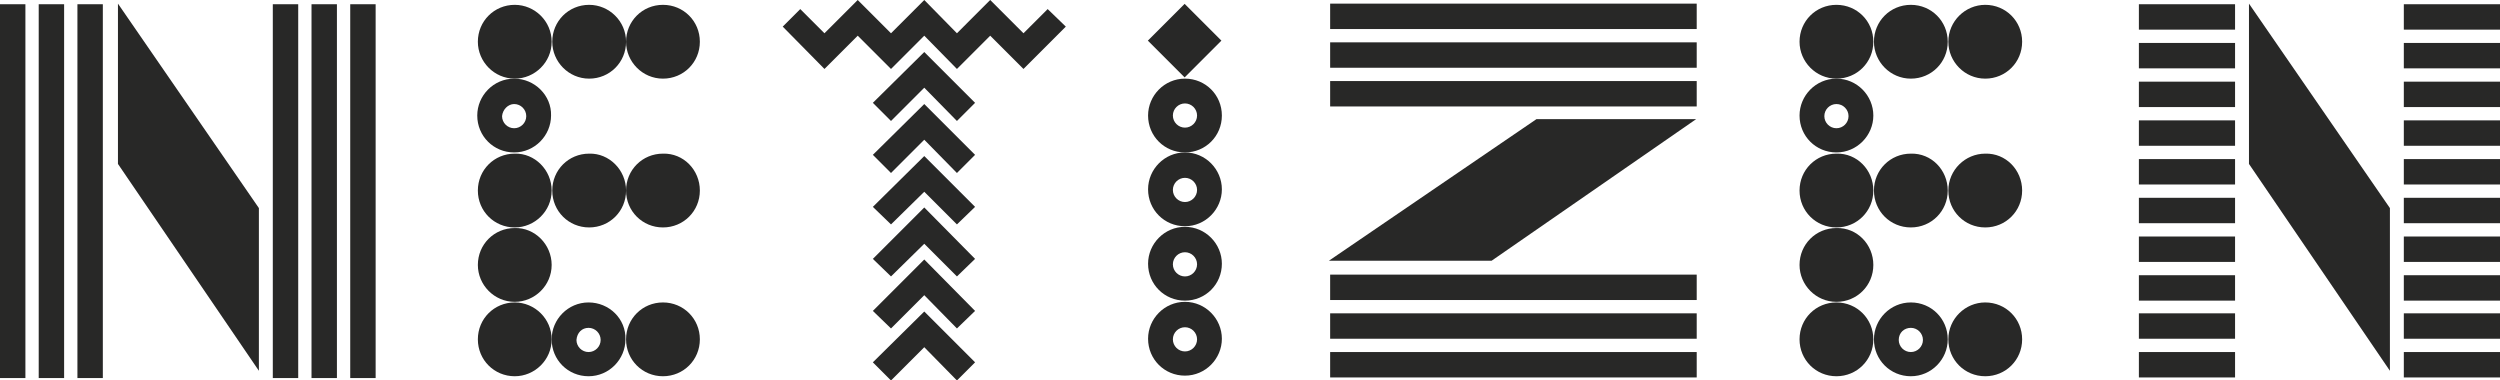 <?xml version="1.0" encoding="UTF-8" standalone="no"?>
<!-- Generator: Adobe Illustrator 24.3.0, SVG Export Plug-In . SVG Version: 6.00 Build 0)  -->

<svg
   xmlns:dc="http://purl.org/dc/elements/1.1/"
   xmlns:cc="http://creativecommons.org/ns#"
   xmlns:rdf="http://www.w3.org/1999/02/22-rdf-syntax-ns#"
   xmlns:svg="http://www.w3.org/2000/svg"
   xmlns="http://www.w3.org/2000/svg"
   xmlns:sodipodi="http://sodipodi.sourceforge.net/DTD/sodipodi-0.dtd"
   xmlns:inkscape="http://www.inkscape.org/namespaces/inkscape"
   version="1.1"
   id="Layer_1"
   x="0px"
   y="0px"
   viewBox="0 0 413.3 62.9"
   style="enable-background:new 0 0 413.3 62.9;"
   xml:space="preserve"
   sodipodi:docname="Netizen.svg"
   inkscape:version="0.92.5 (2060ec1f9f, 2020-04-08)"><defs
   id="defs10819" /><sodipodi:namedview
   pagecolor="#ffffff"
   bordercolor="#666666"
   borderopacity="1"
   objecttolerance="10"
   gridtolerance="10"
   guidetolerance="10"
   inkscape:pageopacity="0"
   inkscape:pageshadow="2"
   inkscape:window-width="2140"
   inkscape:window-height="1058"
   id="namedview10817"
   showgrid="false"
   inkscape:zoom="3.3873701"
   inkscape:cx="120.39362"
   inkscape:cy="-31.005718"
   inkscape:window-x="3289"
   inkscape:window-y="249"
   inkscape:window-maximized="0"
   inkscape:current-layer="Layer_1" />
<rect
   x="12.8"
   y="0.7"
   width="4.2"
   height="61.8"
   id="rect10676"
   style="fill:#282827;fill-opacity:1" />
<rect
   y="0.7"
   width="4.2"
   height="61.8"
   id="rect10678"
   style="fill:#282827;fill-opacity:1" />
<rect
   x="6.4"
   y="0.7"
   width="4.2"
   height="61.8"
   id="rect10680"
   style="fill:#282827;fill-opacity:1" />
<rect
   x="57.9"
   y="0.7"
   width="4.2"
   height="61.8"
   id="rect10682"
   style="fill:#282827;fill-opacity:1" />
<rect
   x="45.1"
   y="0.7"
   width="4.2"
   height="61.8"
   id="rect10684"
   style="fill:#282827;fill-opacity:1" />
<rect
   x="51.5"
   y="0.7"
   width="4.2"
   height="61.8"
   id="rect10686"
   style="fill:#282827;fill-opacity:1" />
<polygon
   points="42.8,34.4 19.5,0.6 19.5,27.1 42.8,61.3 "
   id="polygon10688"
   style="fill:#282827;fill-opacity:1" />
<rect
   x="191.6"
   y="2.4"
   transform="matrix(0.707 -0.707 0.707 0.707 52.604 140.483)"
   width="8.6"
   height="8.6"
   id="rect10690"
   style="fill:#282827;fill-opacity:1" />
<g
   id="g10814"
   style="fill:#282827;fill-opacity:1">
	<path
   d="M195.9,17.1c1.1,0,2,0.9,2,2c0,1.1-0.9,2-2,2c-1.1,0-2-0.9-2-2C193.9,18,194.8,17.1,195.9,17.1 M195.9,13   c-3.4,0-6.1,2.8-6.1,6.1c0,3.4,2.7,6.1,6.1,6.1c3.4,0,6.1-2.7,6.1-6.1C202,15.7,199.3,13,195.9,13"
   id="path10692"
   style="fill:#282827;fill-opacity:1" />
	<path
   d="M195.9,29.4c1.1,0,2,0.9,2,2c0,1.1-0.9,2-2,2c-1.1,0-2-0.9-2-2C193.9,30.3,194.8,29.4,195.9,29.4 M195.9,25.2   c-3.4,0-6.1,2.8-6.1,6.1c0,3.4,2.7,6.1,6.1,6.1c3.4,0,6.1-2.8,6.1-6.1C202,28,199.3,25.2,195.9,25.2"
   id="path10694"
   style="fill:#282827;fill-opacity:1" />
	<path
   d="M195.9,41.7c1.1,0,2,0.9,2,2s-0.9,2-2,2c-1.1,0-2-0.9-2-2S194.8,41.7,195.9,41.7 M195.9,37.5c-3.4,0-6.1,2.8-6.1,6.1   c0,3.4,2.7,6.1,6.1,6.1c3.4,0,6.1-2.7,6.1-6.1C202,40.3,199.3,37.5,195.9,37.5"
   id="path10696"
   style="fill:#282827;fill-opacity:1" />
	<path
   d="M195.9,54.1c1.1,0,2,0.9,2,2s-0.9,2-2,2c-1.1,0-2-0.9-2-2S194.8,54.1,195.9,54.1 M195.9,49.9c-3.4,0-6.1,2.8-6.1,6.1   c0,3.4,2.7,6.1,6.1,6.1c3.4,0,6.1-2.8,6.1-6.1C202,52.7,199.3,49.9,195.9,49.9"
   id="path10698"
   style="fill:#282827;fill-opacity:1" />
	<polygon
   points="147.3,62.9 144.3,59.9 152.8,51.5 161.2,59.9 158.2,62.9 152.8,57.4  "
   id="polygon10700"
   style="fill:#282827;fill-opacity:1" />
	<polygon
   points="147.3,54.3 144.3,51.4 152.8,42.9 161.2,51.4 158.2,54.3 152.8,48.8  "
   id="polygon10702"
   style="fill:#282827;fill-opacity:1" />
	<polygon
   points="147.3,45.7 144.3,42.8 152.8,34.3 161.2,42.8 158.2,45.7 152.8,40.3  "
   id="polygon10704"
   style="fill:#282827;fill-opacity:1" />
	<polygon
   points="147.3,37.1 144.3,34.2 152.8,25.8 161.2,34.2 158.2,37.1 152.8,31.7  "
   id="polygon10706"
   style="fill:#282827;fill-opacity:1" />
	<polygon
   points="147.3,28.6 144.3,25.6 152.8,17.2 161.2,25.6 158.2,28.6 152.8,23.1  "
   id="polygon10708"
   style="fill:#282827;fill-opacity:1" />
	<polygon
   points="147.3,20 144.3,17 152.8,8.6 161.2,17 158.2,20 152.8,14.5  "
   id="polygon10710"
   style="fill:#282827;fill-opacity:1" />
	<polygon
   points="169.2,11.4 163.7,5.9 158.2,11.4 152.8,5.9 147.3,11.4 141.8,5.9 136.3,11.4 129.4,4.4 132.3,1.5 136.3,5.5    141.8,0 147.3,5.5 152.8,0 158.2,5.5 163.7,0 169.2,5.5 173.2,1.5 176.2,4.4  "
   id="polygon10712"
   style="fill:#282827;fill-opacity:1" />
	<path
   d="M91.2,6.9c0,3.4-2.8,6.1-6.1,6.1c-3.4,0-6.1-2.8-6.1-6.1c0-3.4,2.7-6.1,6.1-6.1C88.4,0.8,91.2,3.5,91.2,6.9"
   id="path10714"
   style="fill:#282827;fill-opacity:1" />
	<path
   d="M103.5,6.9c0,3.4-2.7,6.1-6.1,6.1c-3.4,0-6.1-2.8-6.1-6.1c0-3.4,2.7-6.1,6.1-6.1C100.7,0.8,103.5,3.5,103.5,6.9"
   id="path10716"
   style="fill:#282827;fill-opacity:1" />
	<path
   d="M115.7,6.9c0,3.4-2.7,6.1-6.1,6.1c-3.4,0-6.1-2.8-6.1-6.1c0-3.4,2.7-6.1,6.1-6.1C113,0.8,115.7,3.5,115.7,6.9"
   id="path10718"
   style="fill:#282827;fill-opacity:1" />
	<path
   d="M85,17.2c1.1,0,2,0.9,2,2c0,1.1-0.9,2-2,2c-1.1,0-2-0.9-2-2C83.1,18.1,84,17.2,85,17.2 M85,13c-3.4,0-6.1,2.8-6.1,6.1   c0,3.4,2.7,6.1,6.1,6.1c3.4,0,6.1-2.8,6.1-6.1C91.2,15.8,88.4,13,85,13"
   id="path10720"
   style="fill:#282827;fill-opacity:1" />
	<path
   d="M91.2,31.5c0,3.4-2.8,6.1-6.1,6.1c-3.4,0-6.1-2.7-6.1-6.1c0-3.4,2.7-6.1,6.1-6.1C88.4,25.3,91.2,28.1,91.2,31.5"
   id="path10722"
   style="fill:#282827;fill-opacity:1" />
	<path
   d="M103.5,31.5c0,3.4-2.7,6.1-6.1,6.1c-3.4,0-6.1-2.7-6.1-6.1c0-3.4,2.7-6.1,6.1-6.1C100.7,25.3,103.5,28.1,103.5,31.5"
   id="path10724"
   style="fill:#282827;fill-opacity:1" />
	<path
   d="M115.7,31.5c0,3.4-2.7,6.1-6.1,6.1c-3.4,0-6.1-2.7-6.1-6.1c0-3.4,2.7-6.1,6.1-6.1C113,25.3,115.7,28.1,115.7,31.5"
   id="path10726"
   style="fill:#282827;fill-opacity:1" />
	<path
   d="M91.2,43.8c0,3.4-2.8,6.1-6.1,6.1c-3.4,0-6.1-2.8-6.1-6.1c0-3.4,2.7-6.1,6.1-6.1C88.4,37.6,91.2,40.4,91.2,43.8"
   id="path10728"
   style="fill:#282827;fill-opacity:1" />
	<path
   d="M91.2,56.1c0,3.4-2.8,6.1-6.1,6.1c-3.4,0-6.1-2.7-6.1-6.1c0-3.4,2.7-6.1,6.1-6.1C88.4,50,91.2,52.7,91.2,56.1"
   id="path10730"
   style="fill:#282827;fill-opacity:1" />
	<path
   d="M97.3,54.2c1.1,0,2,0.9,2,2c0,1.1-0.9,2-2,2c-1.1,0-2-0.9-2-2C95.4,55,96.2,54.2,97.3,54.2 M97.3,50   c-3.4,0-6.1,2.8-6.1,6.1c0,3.4,2.7,6.1,6.1,6.1c3.4,0,6.1-2.8,6.1-6.1C103.5,52.7,100.7,50,97.3,50"
   id="path10732"
   style="fill:#282827;fill-opacity:1" />
	<path
   d="M115.7,56.1c0,3.4-2.7,6.1-6.1,6.1c-3.4,0-6.1-2.7-6.1-6.1c0-3.4,2.7-6.1,6.1-6.1C113,50,115.7,52.7,115.7,56.1"
   id="path10734"
   style="fill:#282827;fill-opacity:1" />
	<path
   d="M309.7,6.9c0,3.4-2.7,6.1-6.1,6.1c-3.4,0-6.1-2.8-6.1-6.1c0-3.4,2.7-6.1,6.1-6.1C307,0.8,309.7,3.5,309.7,6.9"
   id="path10736"
   style="fill:#282827;fill-opacity:1" />
	<path
   d="M322,6.9c0,3.4-2.7,6.1-6.1,6.1c-3.4,0-6.1-2.8-6.1-6.1c0-3.4,2.7-6.1,6.1-6.1C319.3,0.8,322,3.5,322,6.9"
   id="path10738"
   style="fill:#282827;fill-opacity:1" />
	<path
   d="M334.3,6.9c0,3.4-2.7,6.1-6.1,6.1c-3.4,0-6.1-2.8-6.1-6.1c0-3.4,2.8-6.1,6.1-6.1C331.6,0.8,334.3,3.5,334.3,6.9"
   id="path10740"
   style="fill:#282827;fill-opacity:1" />
	<path
   d="M303.6,17.2c1.1,0,2,0.9,2,2c0,1.1-0.9,2-2,2c-1.1,0-2-0.9-2-2C301.6,18.1,302.5,17.2,303.6,17.2 M303.6,13   c-3.4,0-6.1,2.8-6.1,6.1c0,3.4,2.7,6.1,6.1,6.1c3.4,0,6.1-2.8,6.1-6.1C309.7,15.8,307,13,303.6,13"
   id="path10742"
   style="fill:#282827;fill-opacity:1" />
	<path
   d="M309.7,31.5c0,3.4-2.7,6.1-6.1,6.1c-3.4,0-6.1-2.7-6.1-6.1c0-3.4,2.7-6.1,6.1-6.1C307,25.3,309.7,28.1,309.7,31.5"
   id="path10744"
   style="fill:#282827;fill-opacity:1" />
	<path
   d="M322,31.5c0,3.4-2.7,6.1-6.1,6.1c-3.4,0-6.1-2.7-6.1-6.1c0-3.4,2.7-6.1,6.1-6.1C319.3,25.3,322,28.1,322,31.5"
   id="path10746"
   style="fill:#282827;fill-opacity:1" />
	<path
   d="M334.3,31.5c0,3.4-2.7,6.1-6.1,6.1c-3.4,0-6.1-2.7-6.1-6.1c0-3.4,2.8-6.1,6.1-6.1C331.6,25.3,334.3,28.1,334.3,31.5"
   id="path10748"
   style="fill:#282827;fill-opacity:1" />
	<path
   d="M309.7,43.8c0,3.4-2.7,6.1-6.1,6.1c-3.4,0-6.1-2.8-6.1-6.1c0-3.4,2.7-6.1,6.1-6.1C307,37.6,309.7,40.4,309.7,43.8"
   id="path10750"
   style="fill:#282827;fill-opacity:1" />
	<path
   d="M309.7,56.1c0,3.4-2.7,6.1-6.1,6.1c-3.4,0-6.1-2.7-6.1-6.1c0-3.4,2.7-6.1,6.1-6.1C307,50,309.7,52.7,309.7,56.1"
   id="path10752"
   style="fill:#282827;fill-opacity:1" />
	<path
   d="M315.9,54.2c1.1,0,2,0.9,2,2c0,1.1-0.9,2-2,2c-1.1,0-2-0.9-2-2C313.9,55,314.8,54.2,315.9,54.2 M315.9,50   c-3.4,0-6.1,2.8-6.1,6.1c0,3.4,2.7,6.1,6.1,6.1c3.4,0,6.1-2.8,6.1-6.1C322,52.7,319.3,50,315.9,50"
   id="path10754"
   style="fill:#282827;fill-opacity:1" />
	<path
   d="M334.3,56.1c0,3.4-2.7,6.1-6.1,6.1c-3.4,0-6.1-2.7-6.1-6.1c0-3.4,2.8-6.1,6.1-6.1C331.6,50,334.3,52.7,334.3,56.1"
   id="path10756"
   style="fill:#282827;fill-opacity:1" />
	<rect
   x="353.6"
   y="51.8"
   width="15.9"
   height="4.2"
   id="rect10758"
   style="fill:#282827;fill-opacity:1" />
	<rect
   x="353.6"
   y="58.2"
   width="15.9"
   height="4.2"
   id="rect10760"
   style="fill:#282827;fill-opacity:1" />
	<rect
   x="353.6"
   y="39.1"
   width="15.9"
   height="4.2"
   id="rect10762"
   style="fill:#282827;fill-opacity:1" />
	<rect
   x="353.6"
   y="45.5"
   width="15.9"
   height="4.2"
   id="rect10764"
   style="fill:#282827;fill-opacity:1" />
	<rect
   x="353.6"
   y="26.3"
   width="15.9"
   height="4.2"
   id="rect10766"
   style="fill:#282827;fill-opacity:1" />
	<rect
   x="353.6"
   y="32.7"
   width="15.9"
   height="4.2"
   id="rect10768"
   style="fill:#282827;fill-opacity:1" />
	<rect
   x="353.6"
   y="13.5"
   width="15.9"
   height="4.2"
   id="rect10770"
   style="fill:#282827;fill-opacity:1" />
	<rect
   x="353.6"
   y="19.9"
   width="15.9"
   height="4.2"
   id="rect10772"
   style="fill:#282827;fill-opacity:1" />
	<rect
   x="353.6"
   y="0.7"
   width="15.9"
   height="4.2"
   id="rect10774"
   style="fill:#282827;fill-opacity:1" />
	<rect
   x="353.6"
   y="7.1"
   width="15.9"
   height="4.2"
   id="rect10776"
   style="fill:#282827;fill-opacity:1" />
	<rect
   x="397.4"
   y="51.8"
   width="15.9"
   height="4.2"
   id="rect10778"
   style="fill:#282827;fill-opacity:1" />
	<rect
   x="397.4"
   y="58.2"
   width="15.9"
   height="4.2"
   id="rect10780"
   style="fill:#282827;fill-opacity:1" />
	<rect
   x="397.4"
   y="39.1"
   width="15.9"
   height="4.2"
   id="rect10782"
   style="fill:#282827;fill-opacity:1" />
	<rect
   x="397.4"
   y="45.5"
   width="15.9"
   height="4.2"
   id="rect10784"
   style="fill:#282827;fill-opacity:1" />
	<rect
   x="397.4"
   y="26.3"
   width="15.9"
   height="4.2"
   id="rect10786"
   style="fill:#282827;fill-opacity:1" />
	<rect
   x="397.4"
   y="32.7"
   width="15.9"
   height="4.2"
   id="rect10788"
   style="fill:#282827;fill-opacity:1" />
	<rect
   x="397.4"
   y="13.5"
   width="15.9"
   height="4.2"
   id="rect10790"
   style="fill:#282827;fill-opacity:1" />
	<rect
   x="397.4"
   y="19.9"
   width="15.9"
   height="4.2"
   id="rect10792"
   style="fill:#282827;fill-opacity:1" />
	<rect
   x="397.4"
   y="0.7"
   width="15.9"
   height="4.2"
   id="rect10794"
   style="fill:#282827;fill-opacity:1" />
	<rect
   x="397.4"
   y="7.1"
   width="15.9"
   height="4.2"
   id="rect10796"
   style="fill:#282827;fill-opacity:1" />
	<polygon
   points="395.1,34.4 371.8,0.6 371.8,27.1 395.1,61.3  "
   id="polygon10798"
   style="fill:#282827;fill-opacity:1" />
	<rect
   x="219.9"
   y="51.8"
   width="60.6"
   height="4.2"
   id="rect10800"
   style="fill:#282827;fill-opacity:1" />
	<rect
   x="219.9"
   y="58.2"
   width="60.6"
   height="4.2"
   id="rect10802"
   style="fill:#282827;fill-opacity:1" />
	<rect
   x="219.9"
   y="45.4"
   width="60.6"
   height="4.2"
   id="rect10804"
   style="fill:#282827;fill-opacity:1" />
	<rect
   x="219.9"
   y="13.4"
   width="60.6"
   height="4.2"
   id="rect10806"
   style="fill:#282827;fill-opacity:1" />
	<rect
   x="219.9"
   y="0.6"
   width="60.6"
   height="4.2"
   id="rect10808"
   style="fill:#282827;fill-opacity:1" />
	<rect
   x="219.9"
   y="7"
   width="60.6"
   height="4.2"
   id="rect10810"
   style="fill:#282827;fill-opacity:1" />
	<polygon
   points="246.6,43.1 280.4,19.7 254,19.7 219.7,43.1  "
   id="polygon10812"
   style="fill:#282827;fill-opacity:1" />
</g>
</svg>